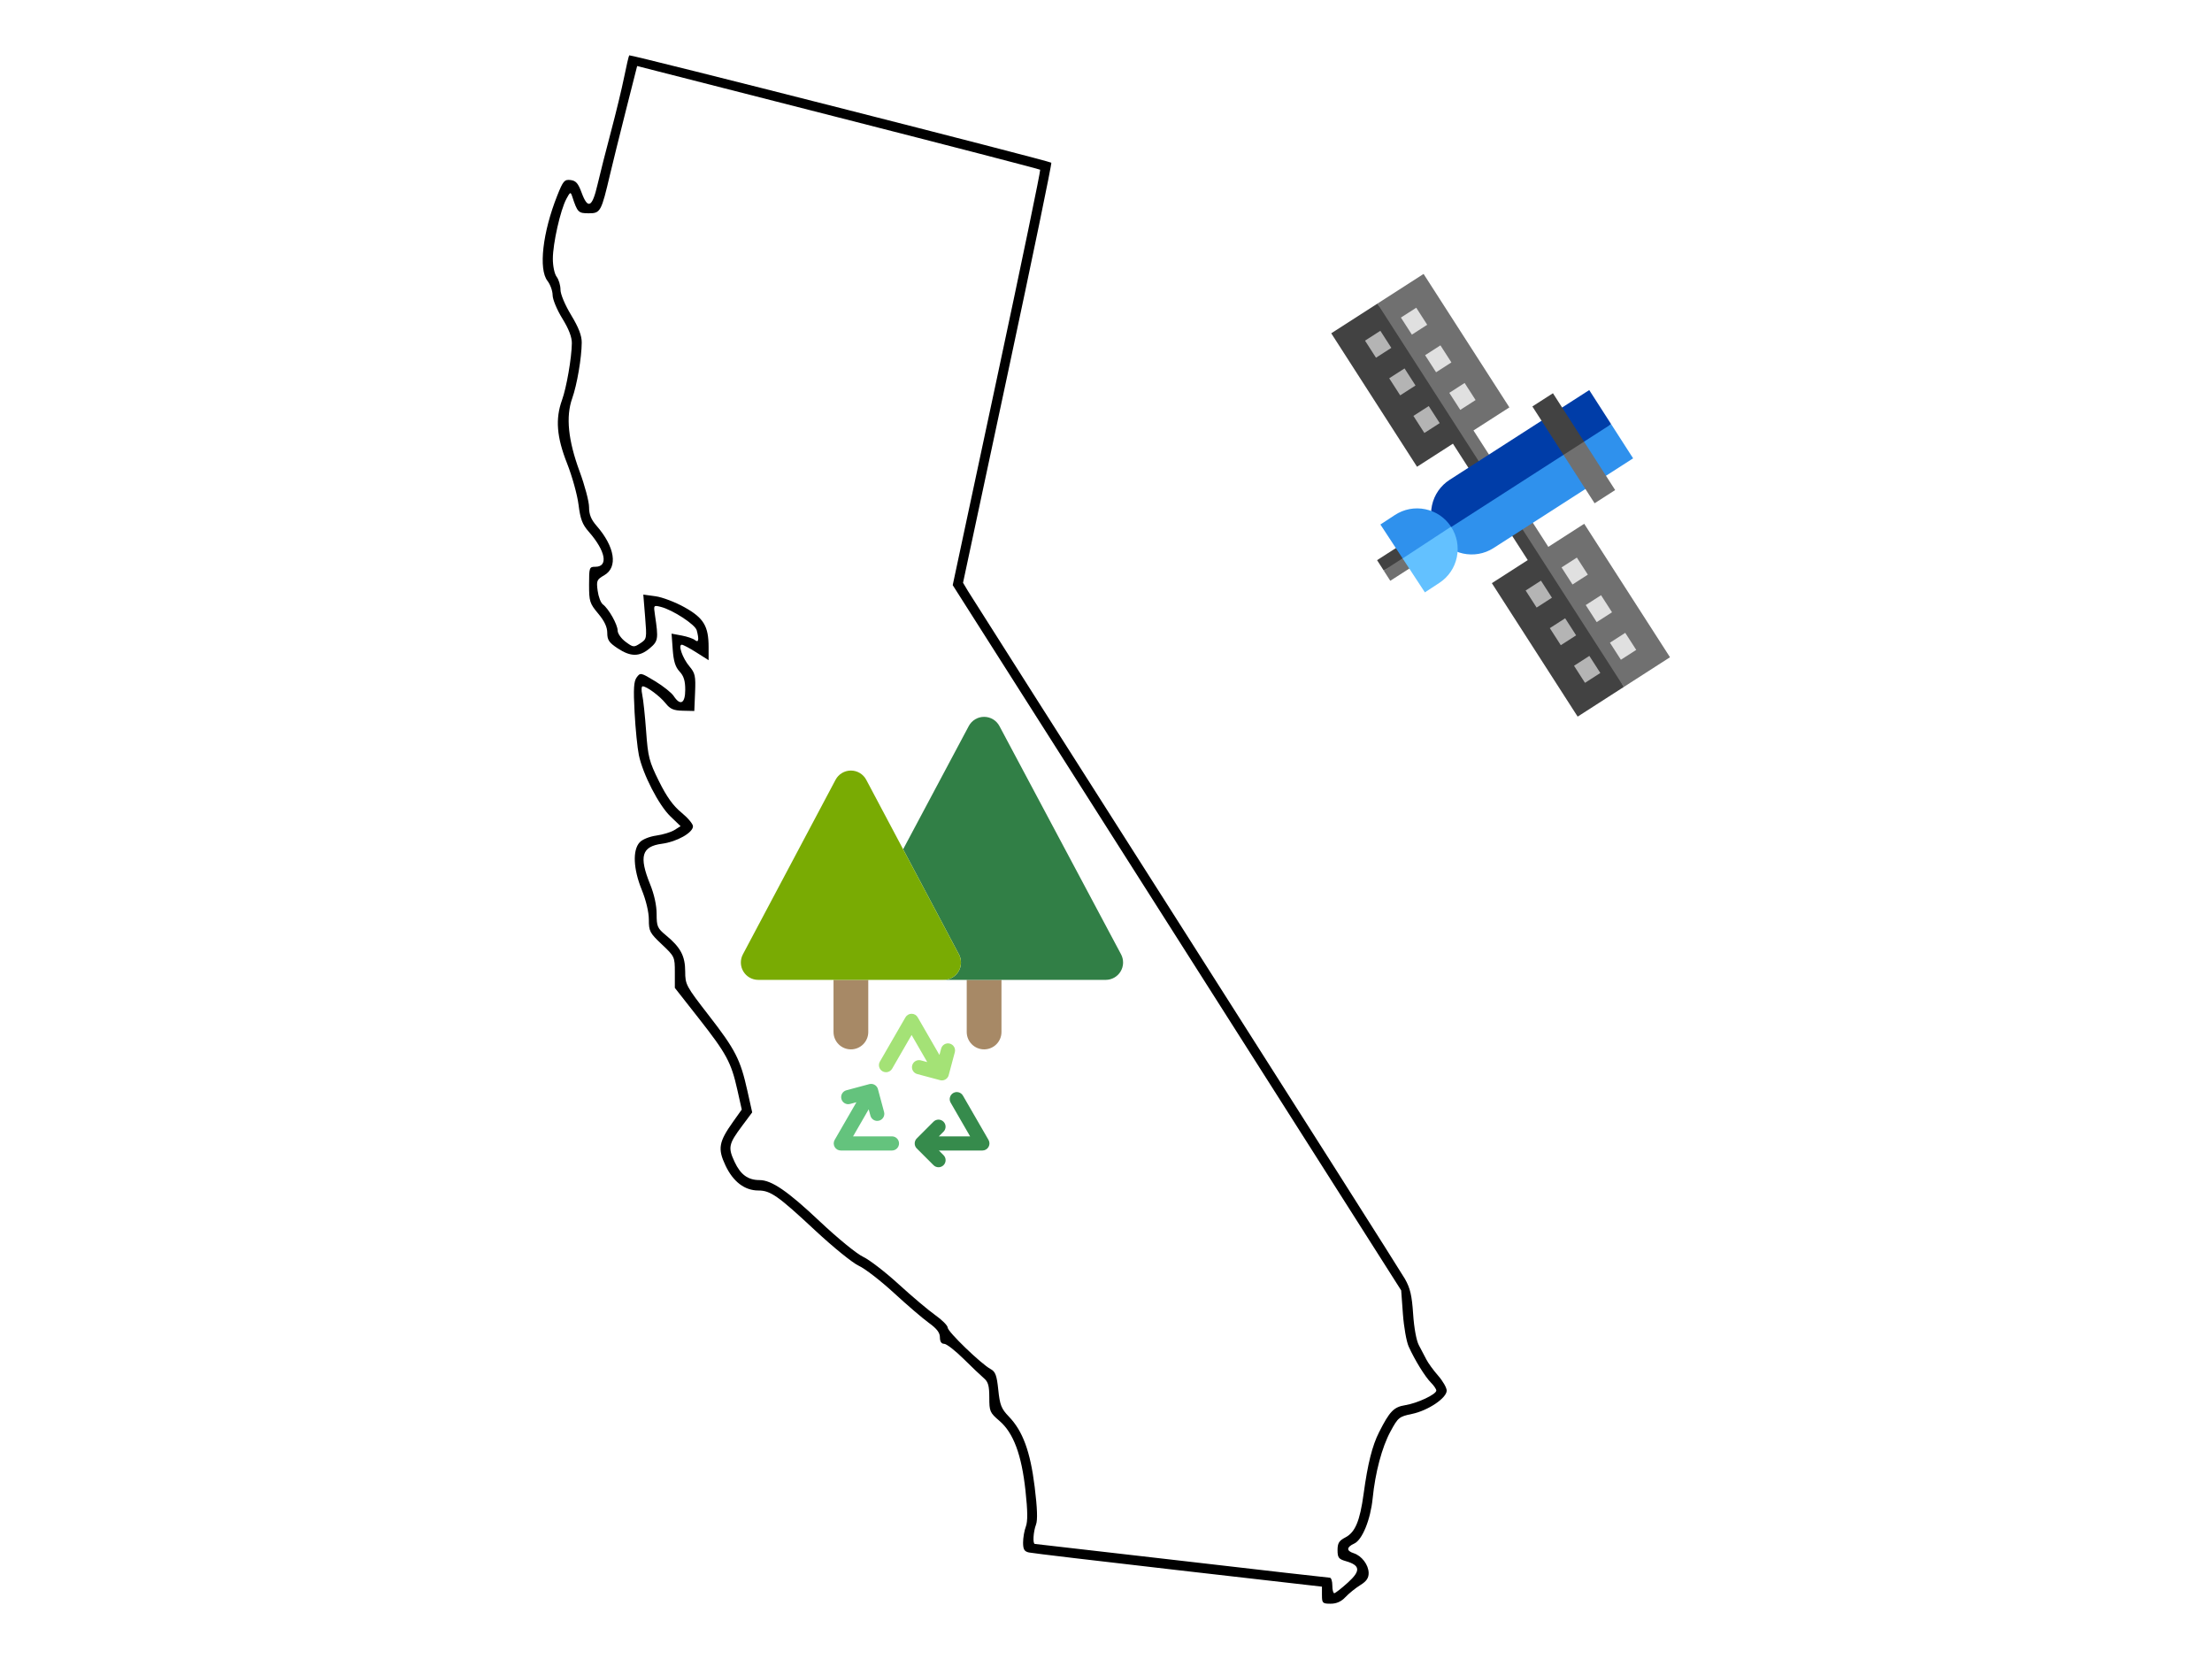 <?xml version="1.0" encoding="UTF-8" standalone="no"?>
<!-- Created with Inkscape (http://www.inkscape.org/) -->

<svg
   xmlns:dc="http://purl.org/dc/elements/1.1/"
   xmlns:cc="http://creativecommons.org/ns#"
   xmlns:rdf="http://www.w3.org/1999/02/22-rdf-syntax-ns#"
   xmlns:svg="http://www.w3.org/2000/svg"
   xmlns="http://www.w3.org/2000/svg"
   xmlns:sodipodi="http://sodipodi.sourceforge.net/DTD/sodipodi-0.dtd"
   xmlns:inkscape="http://www.inkscape.org/namespaces/inkscape"
   version="1.1"
   id="svg5606"
   width="400"
   height="300"
   viewBox="0 0 400 300"
   sodipodi:docname="california_carbon.svg"
   inkscape:version="0.92.1 r15371">
  <defs
     id="defs5610" />
  <sodipodi:namedview
     pagecolor="#ffffff"
     bordercolor="#666666"
     borderopacity="1"
     objecttolerance="10"
     gridtolerance="10"
     guidetolerance="10"
     inkscape:pageopacity="0"
     inkscape:pageshadow="2"
     inkscape:window-width="1920"
     inkscape:window-height="1137"
     id="namedview5608"
     showgrid="false"
     inkscape:zoom="0.99165005"
     inkscape:cx="118.49635"
     inkscape:cy="323.89418"
     inkscape:window-x="-8"
     inkscape:window-y="-8"
     inkscape:window-maximized="1"
     inkscape:current-layer="svg5606" />
  <g
     id="g7122"
     transform="translate(-20.128)">
    <path
       inkscape:connector-curvature="0"
       id="path6159"
       d="m 259.178,288.459 v -1.541 l -25.965,-2.971 c -14.281,-1.634 -26.441,-3.078 -27.023,-3.209 -0.837,-0.188 -1.057,-0.564 -1.057,-1.801 0,-0.86 0.224,-2.153 0.498,-2.874 0.356,-0.936 0.338,-2.792 -0.062,-6.493 -0.706,-6.523 -2.177,-10.461 -4.719,-12.638 -1.722,-1.474 -1.826,-1.715 -1.826,-4.22 0,-2.106 -0.201,-2.828 -0.97,-3.48 -0.534,-0.452 -2.199,-2.038 -3.7,-3.525 -1.501,-1.486 -3.073,-2.702 -3.494,-2.702 -0.502,0 -0.765,-0.403 -0.765,-1.172 0,-0.84 -0.566,-1.579 -1.997,-2.61 -1.099,-0.791 -3.947,-3.233 -6.331,-5.428 -2.383,-2.194 -5.238,-4.4 -6.344,-4.902 -1.106,-0.502 -4.654,-3.377 -7.885,-6.389 -6.729,-6.274 -8.079,-7.222 -10.284,-7.225 -2.473,-0.003 -4.544,-1.58 -5.935,-4.519 -1.435,-3.034 -1.222,-4.261 1.373,-7.912 l 1.569,-2.207 -0.809,-3.608 c -1.104,-4.927 -1.958,-6.505 -6.964,-12.881 l -4.329,-5.513 v -2.823 c 0,-2.779 -0.037,-2.858 -2.35,-5.041 -2.183,-2.06 -2.35,-2.377 -2.35,-4.465 0,-1.366 -0.506,-3.494 -1.29,-5.425 -1.52,-3.744 -1.672,-7.126 -0.384,-8.549 0.488,-0.539 1.759,-1.06 3.021,-1.238 1.198,-0.169 2.676,-0.62 3.285,-1.004 l 1.107,-0.697 -1.839,-1.767 c -2.102,-2.019 -4.979,-7.605 -5.703,-11.07 -0.27,-1.292 -0.62,-4.782 -0.778,-7.754 -0.228,-4.292 -0.148,-5.593 0.386,-6.319 0.655,-0.891 0.741,-0.873 3.332,0.698 1.463,0.887 2.974,2.091 3.357,2.677 1.201,1.833 2.086,1.35 2.086,-1.137 0,-1.618 -0.273,-2.492 -1.028,-3.296 -0.756,-0.805 -1.083,-1.855 -1.236,-3.971 l -0.208,-2.877 1.823,0.341 c 1.003,0.187 2.088,0.559 2.411,0.826 0.653,0.539 0.765,-0.094 0.315,-1.771 -0.281,-1.046 -4.341,-3.693 -6.493,-4.233 -1.317,-0.331 -1.326,-0.318 -1.055,1.493 0.646,4.31 0.583,4.704 -0.953,5.997 -1.856,1.562 -3.442,1.561 -5.806,-0.003 -1.547,-1.024 -1.87,-1.503 -1.87,-2.775 0,-1.069 -0.501,-2.138 -1.645,-3.507 -1.531,-1.832 -1.645,-2.193 -1.645,-5.214 0,-3.124 0.043,-3.245 1.143,-3.245 2.393,0 1.853,-2.861 -1.195,-6.332 -1.167,-1.329 -1.523,-2.269 -1.853,-4.898 -0.225,-1.789 -1.157,-5.145 -2.072,-7.459 -1.883,-4.762 -2.147,-8.056 -0.918,-11.448 0.813,-2.241 1.752,-7.663 1.782,-10.285 0.013,-1.106 -0.556,-2.581 -1.724,-4.474 -0.971,-1.573 -1.748,-3.445 -1.754,-4.225 -0.006,-0.77 -0.424,-1.929 -0.929,-2.576 -1.644,-2.102 -0.882,-8.765 1.762,-15.417 1.062,-2.671 1.298,-2.949 2.4,-2.82 0.97,0.113 1.382,0.579 2,2.258 1.14,3.097 1.924,2.713 2.88,-1.41 0.45,-1.939 1.55,-6.274 2.445,-9.634 0.895,-3.36 1.966,-7.795 2.38,-9.856 0.414,-2.06 0.827,-3.82 0.917,-3.91 0.193,-0.193 76,19.094 76.324,19.419 0.121,0.121 -3.421,17.262 -7.872,38.089 l -8.092,37.869 0.89,1.491 c 0.489,0.82 18.196,28.666 39.349,61.881 21.152,33.215 39.002,61.342 39.666,62.505 0.954,1.672 1.266,3.004 1.488,6.36 0.166,2.511 0.59,4.815 1.037,5.64 0.416,0.767 1.023,1.923 1.348,2.569 0.325,0.646 1.287,1.969 2.138,2.939 0.851,0.97 1.547,2.185 1.547,2.699 0,1.346 -3.378,3.615 -6.277,4.217 -2.333,0.484 -2.517,0.635 -3.902,3.198 -1.533,2.837 -2.743,7.392 -3.213,12.089 -0.383,3.827 -1.877,7.494 -3.321,8.152 -1.422,0.648 -1.466,1.317 -0.114,1.746 1.452,0.461 2.694,2.098 2.713,3.575 0.011,0.918 -0.396,1.508 -1.52,2.203 -0.844,0.522 -2.044,1.491 -2.667,2.153 -0.774,0.824 -1.625,1.204 -2.694,1.204 -1.453,0 -1.563,-0.108 -1.563,-1.541 z m 4.678,-2.269 c 2.367,-2.14 2.271,-3.131 -0.379,-3.891 -1.277,-0.366 -1.478,-0.637 -1.478,-1.989 0,-1.263 0.272,-1.705 1.408,-2.293 1.779,-0.92 2.636,-2.962 3.305,-7.878 0.743,-5.455 1.56,-8.711 2.798,-11.157 1.918,-3.788 2.658,-4.551 4.738,-4.884 2.207,-0.353 5.609,-1.956 5.609,-2.644 0,-0.253 -0.43,-0.891 -0.956,-1.417 -1.066,-1.066 -2.926,-4.075 -4.039,-6.536 -0.403,-0.89 -0.872,-3.538 -1.044,-5.886 l -0.312,-4.269 -40.549,-63.768 -40.549,-63.768 8.006,-37.459 c 4.403,-20.603 7.918,-37.548 7.809,-37.656 -0.108,-0.108 -16.551,-4.373 -36.538,-9.476 l -36.341,-9.279 -2.035,8.028 c -1.119,4.416 -2.407,9.615 -2.861,11.553 -1.587,6.771 -1.739,7.049 -3.845,7.049 -1.903,0 -2.05,-0.149 -3.006,-3.055 -0.283,-0.859 -0.374,-0.818 -1.061,0.47 -1.074,2.016 -2.434,8.051 -2.435,10.809 -8.3e-4,1.34 0.295,2.742 0.689,3.262 0.38,0.502 0.69,1.546 0.69,2.322 0,0.818 0.808,2.747 1.926,4.597 1.364,2.257 1.923,3.706 1.917,4.963 -0.014,2.739 -0.851,7.647 -1.724,10.102 -1.173,3.301 -0.738,7.585 1.342,13.218 0.939,2.544 1.708,5.445 1.708,6.446 0,1.33 0.362,2.235 1.347,3.363 3.337,3.826 3.91,7.516 1.392,8.962 -1.343,0.771 -1.429,0.976 -1.185,2.8 0.145,1.083 0.568,2.191 0.941,2.463 1.039,0.76 2.672,3.653 2.674,4.737 8.3e-4,0.535 0.647,1.446 1.44,2.033 1.375,1.016 1.492,1.029 2.645,0.273 1.188,-0.778 1.202,-0.855 0.881,-4.803 l -0.326,-4.012 2.219,0.304 c 1.221,0.167 3.58,1.065 5.243,1.995 3.456,1.932 4.346,3.41 4.346,7.21 v 2.355 l -2.207,-1.4 c -1.214,-0.77 -2.4,-1.4 -2.636,-1.4 -0.721,0 0.134,2.439 1.37,3.907 1.04,1.236 1.151,1.745 1.027,4.731 l -0.139,3.346 -2.079,-0.047 c -1.671,-0.037 -2.28,-0.299 -3.104,-1.332 -1.051,-1.318 -3.423,-3.077 -4.157,-3.082 -0.226,-0.002 -0.26,0.684 -0.076,1.524 0.184,0.84 0.501,3.816 0.704,6.614 0.337,4.648 0.537,5.425 2.32,9.025 1.395,2.815 2.552,4.431 4.055,5.662 1.157,0.948 2.1,2.068 2.097,2.489 -0.009,1.164 -2.916,2.799 -5.612,3.157 -3.663,0.486 -4.188,2.286 -2.137,7.333 0.737,1.815 1.175,3.811 1.175,5.361 0,2.267 0.14,2.585 1.703,3.873 2.626,2.165 3.46,3.735 3.463,6.524 0.003,2.375 0.143,2.634 4.297,7.989 4.785,6.168 5.686,7.929 6.947,13.587 l 0.871,3.907 -1.818,2.436 c -2.459,3.295 -2.586,3.909 -1.358,6.531 1.077,2.3 2.419,3.277 4.5,3.277 2.185,0 5.094,1.995 10.892,7.467 3.187,3.008 6.697,5.879 7.822,6.397 1.122,0.517 4.023,2.752 6.446,4.967 2.424,2.215 5.411,4.736 6.639,5.602 1.228,0.866 2.232,1.88 2.232,2.253 0,0.733 6.027,6.55 7.76,7.49 0.872,0.473 1.114,1.128 1.387,3.76 0.286,2.751 0.547,3.411 1.913,4.832 2.518,2.618 3.875,6.311 4.665,12.691 0.478,3.862 0.554,6.022 0.241,6.845 -0.491,1.292 -0.62,3.492 -0.204,3.492 0.139,0 12.096,1.375 26.57,3.055 14.474,1.68 26.521,3.055 26.77,3.055 0.249,0 0.452,0.634 0.452,1.41 0,0.775 0.159,1.401 0.352,1.391 0.194,-0.011 1.294,-0.871 2.445,-1.911 z"
       style="fill:#000000;stroke-width:0.47" />
    <g
       transform="matrix(0.135,0,0,0.135,154.099,125.134)"
       id="g6710">
      <g
         id="g6647">
        <path
           inkscape:connector-curvature="0"
           style="fill:#a78966"
           d="m 124.121,385.618 v 69.818 c 0,12.854 10.42,23.273 23.273,23.273 12.853,0 23.273,-10.418 23.273,-23.273 v -69.818 h -23.273 z"
           id="path6643" />
        <path
           inkscape:connector-curvature="0"
           style="fill:#a78966"
           d="m 302.545,385.618 v 69.818 c 0,12.854 10.42,23.273 23.273,23.273 12.853,0 23.273,-10.418 23.273,-23.273 v -69.818 h -23.273 z"
           id="path6645" />
      </g>
      <path
         inkscape:connector-curvature="0"
         style="fill:#317f46"
         d="m 346.357,45.619 c -4.042,-7.588 -11.94,-12.33 -20.539,-12.33 -8.598,0 -16.497,4.741 -20.539,12.33 l -87.929,165.046 13.16,24.793 13.16,24.793 41.84,78.822 6.006,11.315 c 2.096,3.496 3.302,7.587 3.302,11.958 0,12.854 -10.418,23.273 -23.273,23.273 h 31.001 23.273 23.273 139.636 c 8.173,0 15.746,-4.287 19.952,-11.295 4.208,-7.008 4.428,-15.708 0.586,-22.921 z"
         id="path6649" />
      <path
         inkscape:connector-curvature="0"
         style="fill:#79ab03"
         d="m 285.51,339.073 -41.84,-78.822 -13.16,-24.793 -13.16,-24.793 -49.4,-93.063 c -4.039,-7.607 -11.945,-12.362 -20.556,-12.362 -8.611,0 -16.517,4.755 -20.556,12.361 L 2.716,351.432 c -3.829,7.215 -3.596,15.906 0.611,22.905 4.208,6.999 11.778,11.28 19.943,11.28 h 100.848 23.273 23.273 100.848 0.031 c 12.854,0 23.273,-10.418 23.273,-23.273 0,-4.371 -1.206,-8.464 -3.302,-11.958 z"
         id="path6651" />
      <g
         id="g6653" />
      <g
         id="g6655" />
      <g
         id="g6657" />
      <g
         id="g6659" />
      <g
         id="g6661" />
      <g
         id="g6663" />
      <g
         id="g6665" />
      <g
         id="g6667" />
      <g
         id="g6669" />
      <g
         id="g6671" />
      <g
         id="g6673" />
      <g
         id="g6675" />
      <g
         id="g6677" />
      <g
         id="g6679" />
      <g
         id="g6681" />
    </g>
    <g
       style="stroke-width:0.153;stroke-miterlimit:4;stroke-dasharray:none"
       transform="matrix(0.055,0,0,0.055,170.892,183.118)"
       id="g6773">
      <path
         inkscape:connector-curvature="0"
         style="fill:#64c37d;stroke-width:0.153;stroke-miterlimit:4;stroke-dasharray:none"
         d="M 191.448,406.768 H 63.583 l 51.386,-89.001 5.623,20.918 c 2.793,10.389 12.19,17.237 22.46,17.237 2,0 4.034,-0.259 6.056,-0.805 12.414,-3.334 19.771,-16.103 16.434,-28.515 L 145.36,251.524 c -0.002,-0.006 -0.003,-0.014 -0.005,-0.022 -0.002,-0.003 -0.003,-0.005 -0.003,-0.009 -0.006,-0.017 -0.012,-0.034 -0.017,-0.051 -0.062,-0.225 -0.146,-0.436 -0.214,-0.658 -0.149,-0.495 -0.293,-0.993 -0.475,-1.471 -0.011,-0.028 -0.02,-0.059 -0.029,-0.088 -0.048,-0.129 -0.113,-0.247 -0.164,-0.374 -0.064,-0.157 -0.137,-0.306 -0.203,-0.459 -0.166,-0.391 -0.326,-0.787 -0.51,-1.165 -0.023,-0.043 -0.039,-0.093 -0.062,-0.138 -0.15,-0.299 -0.33,-0.58 -0.492,-0.874 -0.067,-0.119 -0.133,-0.236 -0.2,-0.355 -0.074,-0.135 -0.15,-0.268 -0.227,-0.4 -0.04,-0.078 -0.082,-0.152 -0.126,-0.225 -0.031,-0.048 -0.054,-0.101 -0.085,-0.149 -0.178,-0.284 -0.385,-0.546 -0.576,-0.819 -0.211,-0.303 -0.414,-0.614 -0.638,-0.908 -0.116,-0.15 -0.242,-0.292 -0.365,-0.436 -0.106,-0.124 -0.208,-0.25 -0.313,-0.374 -0.016,-0.017 -0.031,-0.036 -0.045,-0.054 -0.248,-0.293 -0.492,-0.594 -0.752,-0.874 -0.002,-0.003 -0.005,-0.005 -0.006,-0.008 -0.23,-0.244 -0.478,-0.469 -0.717,-0.701 -0.025,-0.025 -0.05,-0.05 -0.076,-0.074 -0.278,-0.268 -0.548,-0.546 -0.838,-0.799 -0.003,-0.003 -0.006,-0.005 -0.009,-0.008 -0.199,-0.172 -0.41,-0.332 -0.616,-0.493 -0.121,-0.095 -0.239,-0.194 -0.36,-0.289 -0.265,-0.209 -0.521,-0.43 -0.797,-0.627 -0.563,-0.403 -1.148,-0.777 -1.745,-1.129 -0.062,-0.036 -0.116,-0.079 -0.178,-0.115 -0.003,-0.002 -0.005,-0.002 -0.006,-0.005 -0.563,-0.323 -1.145,-0.61 -1.733,-0.886 -0.099,-0.048 -0.194,-0.105 -0.295,-0.152 -0.008,-0.005 -0.014,-0.006 -0.02,-0.009 -0.317,-0.144 -0.647,-0.258 -0.971,-0.388 -0.064,-0.025 -0.127,-0.05 -0.191,-0.074 -0.31,-0.123 -0.616,-0.258 -0.934,-0.365 -0.006,-0.002 -0.012,-0.005 -0.019,-0.006 -0.389,-0.132 -0.788,-0.233 -1.184,-0.344 -0.033,-0.011 -0.067,-0.019 -0.099,-0.028 -0.098,-0.028 -0.197,-0.054 -0.293,-0.082 -0.203,-0.059 -0.403,-0.123 -0.61,-0.169 -0.399,-0.095 -0.805,-0.157 -1.209,-0.23 -0.242,-0.043 -0.486,-0.087 -0.728,-0.127 -0.098,-0.017 -0.197,-0.039 -0.295,-0.051 -0.005,0 -0.008,-0.002 -0.008,-0.002 -0.393,-0.051 -0.787,-0.073 -1.178,-0.104 -0.368,-0.029 -0.732,-0.07 -1.102,-0.082 -0.389,-0.012 -0.782,0.006 -1.174,0.014 -0.171,0.003 -0.343,-0.002 -0.514,0.005 -0.155,0.006 -0.306,-0.005 -0.459,0.005 -0.043,0.005 -0.087,0.011 -0.13,0.014 -0.388,0.026 -0.777,0.084 -1.165,0.13 -0.068,0.008 -0.135,0.014 -0.203,0.022 -0.276,0.034 -0.549,0.048 -0.825,0.093 -0.022,0.003 -0.043,0.009 -0.065,0.014 -0.115,0.02 -0.23,0.051 -0.346,0.074 -0.5,0.09 -0.996,0.199 -1.489,0.321 -0.141,0.029 -0.284,0.054 -0.424,0.092 l -0.006,0.002 h -0.003 l -0.003,0.002 -75.141,20.165 c -12.415,3.331 -19.777,16.095 -16.446,28.509 2.79,10.394 12.19,17.247 22.463,17.247 1.997,0 4.028,-0.259 6.046,-0.802 L 74.613,294.583 3.119,418.404 c -4.158,7.199 -4.158,16.071 0,23.273 4.158,7.199 11.84,11.636 20.154,11.636 h 168.175 c 12.853,0 23.273,-10.42 23.273,-23.273 0,-12.853 -10.419,-23.272 -23.273,-23.272 z"
         id="path6712" />
      <path
         inkscape:connector-curvature="0"
         style="fill:#368b4c;stroke-width:0.153;stroke-miterlimit:4;stroke-dasharray:none"
         d="m 424.794,272.759 c -6.428,-11.132 -20.66,-14.943 -31.791,-8.519 -11.132,6.428 -14.946,20.662 -8.518,31.792 l 63.932,110.736 -102.768,-0.003 15.303,-15.327 c 9.083,-9.095 9.07,-23.831 -0.028,-32.912 -9.095,-9.081 -23.831,-9.07 -32.912,0.026 l -54.953,55.042 c -0.101,0.101 -0.186,0.213 -0.285,0.317 -0.428,0.445 -0.85,0.898 -1.243,1.376 -0.022,0.025 -0.045,0.048 -0.065,0.074 -0.219,0.267 -0.403,0.551 -0.607,0.824 -0.022,0.028 -0.042,0.057 -0.064,0.087 -0.208,0.281 -0.427,0.555 -0.619,0.842 -0.029,0.045 -0.065,0.087 -0.095,0.13 -0.194,0.293 -0.354,0.602 -0.531,0.901 -0.006,0.009 -0.012,0.019 -0.017,0.028 -0.135,0.225 -0.27,0.45 -0.402,0.678 -0.042,0.074 -0.092,0.147 -0.13,0.222 -0.028,0.053 -0.064,0.102 -0.092,0.157 -0.149,0.284 -0.265,0.577 -0.4,0.863 -0.012,0.023 -0.023,0.048 -0.033,0.07 -0.09,0.191 -0.175,0.38 -0.264,0.569 -0.064,0.135 -0.132,0.267 -0.188,0.405 -0.022,0.054 -0.051,0.105 -0.073,0.16 -0.118,0.29 -0.203,0.59 -0.309,0.883 -0.005,0.012 -0.008,0.025 -0.012,0.034 -0.127,0.357 -0.264,0.707 -0.372,1.069 -0.016,0.048 -0.036,0.095 -0.05,0.144 -0.095,0.315 -0.154,0.638 -0.233,0.956 v 0 c -0.093,0.371 -0.197,0.739 -0.272,1.112 -0.008,0.037 -0.02,0.074 -0.028,0.113 -0.051,0.271 -0.076,0.546 -0.118,0.819 -0.019,0.112 -0.031,0.223 -0.048,0.337 -0.022,0.154 -0.042,0.307 -0.065,0.459 -0.028,0.172 -0.057,0.343 -0.074,0.517 -0.003,0.028 -0.009,0.056 -0.012,0.082 -0.025,0.253 -0.02,0.507 -0.036,0.76 -0.028,0.433 -0.057,0.867 -0.06,1.302 0,0.051 -0.008,0.101 -0.008,0.152 0,0.002 0,0.005 0,0.005 0,0.003 0,0.008 0,0.012 0,0.203 0.023,0.406 0.029,0.61 0.016,0.542 0.028,1.083 0.079,1.621 0.003,0.022 0.006,0.04 0.009,0.062 0.014,0.141 0.039,0.278 0.061,0.417 0.022,0.177 0.051,0.352 0.076,0.529 0.057,0.403 0.099,0.807 0.175,1.207 0.006,0.033 0.019,0.065 0.025,0.098 0.073,0.368 0.175,0.723 0.265,1.085 0.084,0.332 0.147,0.669 0.245,0.999 0.012,0.042 0.033,0.084 0.043,0.127 0.109,0.355 0.242,0.698 0.366,1.047 0.113,0.32 0.209,0.642 0.337,0.957 0.02,0.048 0.047,0.096 0.067,0.144 0.135,0.323 0.292,0.632 0.441,0.946 0.152,0.324 0.285,0.655 0.453,0.973 0.026,0.048 0.057,0.095 0.085,0.143 0.011,0.022 0.026,0.042 0.036,0.062 0.149,0.273 0.318,0.54 0.479,0.81 0.191,0.323 0.365,0.652 0.573,0.967 0.026,0.039 0.057,0.074 0.084,0.113 0.02,0.031 0.045,0.061 0.065,0.09 0.191,0.282 0.405,0.552 0.61,0.829 0.213,0.284 0.403,0.577 0.63,0.852 0.016,0.019 0.034,0.036 0.048,0.054 l 0.002,0.003 c 0.458,0.554 0.943,1.092 1.458,1.612 0.029,0.03 0.053,0.061 0.082,0.092 l 55.045,54.998 c 4.544,4.541 10.498,6.81 16.449,6.81 5.959,0 11.919,-2.275 16.463,-6.824 9.084,-9.092 9.079,-23.827 -0.014,-32.912 l -15.275,-15.262 142.98,10e-4 c 8.313,0 15.996,-4.437 20.154,-11.636 4.158,-7.201 4.158,-16.072 0,-23.273 z"
         id="path6714" />
      <path
         inkscape:connector-curvature="0"
         style="fill:#a4e276;stroke-width:0.153;stroke-miterlimit:4;stroke-dasharray:none"
         d="m 349.595,221.953 c 0.006,0.002 0.011,0.003 0.017,0.005 0.019,0.005 0.036,0.008 0.053,0.012 0.282,0.074 0.563,0.133 0.846,0.197 0.216,0.048 0.43,0.104 0.647,0.147 0.146,0.028 0.292,0.045 0.438,0.071 0.348,0.061 0.695,0.126 1.044,0.171 0.239,0.031 0.478,0.045 0.715,0.07 0.07,0.006 0.14,0.012 0.209,0.02 0.059,0.005 0.118,0.011 0.175,0.017 0.135,0.014 0.27,0.031 0.403,0.039 0.5,0.033 1.001,0.048 1.499,0.048 0.047,0 0.092,-0.005 0.138,-0.006 0.532,-0.003 1.061,-0.026 1.587,-0.067 0.186,-0.014 0.369,-0.034 0.554,-0.054 0.258,-0.025 0.51,-0.061 0.766,-0.095 0.151,-0.02 0.303,-0.034 0.453,-0.056 0.101,-0.016 0.203,-0.022 0.303,-0.039 0.081,-0.014 0.158,-0.036 0.239,-0.05 0.082,-0.014 0.161,-0.036 0.242,-0.051 0.368,-0.07 0.739,-0.143 1.102,-0.231 0.088,-0.02 0.178,-0.033 0.267,-0.056 0.012,-0.003 0.023,-0.006 0.034,-0.009 0.017,-0.005 0.033,-0.011 0.048,-0.016 0.579,-0.147 1.151,-0.315 1.714,-0.506 0.002,0 0.003,-0.002 0.003,-0.002 0.014,-0.005 0.026,-0.009 0.037,-0.012 0.169,-0.059 0.337,-0.129 0.504,-0.195 0.355,-0.133 0.712,-0.261 1.063,-0.41 0.048,-0.022 0.099,-0.036 0.146,-0.056 0.109,-0.048 0.213,-0.105 0.321,-0.155 0.206,-0.093 0.41,-0.197 0.613,-0.295 0.163,-0.078 0.329,-0.152 0.49,-0.234 0.085,-0.045 0.175,-0.082 0.262,-0.127 0.096,-0.051 0.186,-0.112 0.282,-0.164 0.149,-0.082 0.298,-0.154 0.445,-0.237 0.116,-0.067 0.222,-0.147 0.335,-0.216 0.006,-0.003 0.011,-0.006 0.016,-0.009 0.177,-0.109 0.363,-0.202 0.538,-0.315 0.237,-0.152 0.465,-0.324 0.697,-0.486 0.054,-0.037 0.11,-0.076 0.164,-0.113 0.149,-0.105 0.299,-0.205 0.447,-0.312 0.074,-0.056 0.155,-0.102 0.228,-0.158 0.316,-0.242 0.617,-0.504 0.925,-0.76 0.057,-0.048 0.118,-0.096 0.175,-0.144 0.112,-0.098 0.23,-0.183 0.341,-0.282 0.002,-0.002 0.005,-0.003 0.006,-0.005 0.306,-0.273 0.594,-0.568 0.886,-0.856 0.155,-0.152 0.316,-0.295 0.467,-0.451 0.04,-0.043 0.078,-0.092 0.118,-0.133 0.065,-0.07 0.127,-0.144 0.191,-0.217 0.095,-0.112 0.192,-0.222 0.289,-0.33 0.163,-0.185 0.33,-0.365 0.487,-0.554 0.053,-0.064 0.11,-0.119 0.163,-0.185 0.088,-0.109 0.163,-0.227 0.25,-0.337 0.161,-0.205 0.312,-0.419 0.467,-0.628 0.121,-0.168 0.251,-0.326 0.369,-0.496 0.016,-0.023 0.033,-0.042 0.048,-0.065 0.127,-0.186 0.237,-0.388 0.36,-0.58 0.132,-0.208 0.264,-0.417 0.391,-0.63 0.064,-0.107 0.135,-0.209 0.197,-0.318 0.022,-0.036 0.043,-0.067 0.064,-0.102 0.157,-0.275 0.29,-0.565 0.433,-0.847 0.102,-0.2 0.213,-0.399 0.309,-0.602 0.223,-0.469 0.424,-0.951 0.617,-1.438 0.037,-0.095 0.078,-0.191 0.116,-0.285 0.033,-0.081 0.07,-0.16 0.099,-0.244 0.227,-0.624 0.433,-1.26 0.611,-1.911 0.003,-0.012 0.008,-0.025 0.011,-0.034 0.009,-0.031 0.02,-0.059 0.028,-0.09 0,0 0,-0.002 0.002,-0.003 v 0 -0.002 c 0.002,-0.002 0.002,-0.005 0.003,-0.008 0.002,-0.005 0.002,-0.008 0.002,-0.011 l 20.103,-75.148 c 3.322,-12.417 -4.051,-25.176 -16.468,-28.497 -12.412,-3.32 -25.173,4.053 -28.495,16.468 l -5.581,20.859 -71.48,-123.82 C 272.027,8.13 264.343,3.694 256.029,3.694 c -8.313,0 -15.998,4.436 -20.154,11.636 l -84.086,145.64 c -6.428,11.131 -2.614,25.366 8.518,31.792 11.127,6.425 25.363,2.613 31.791,-8.519 l 63.933,-110.733 51.382,89.001 -20.925,-5.589 c -12.404,-3.316 -25.173,4.06 -28.489,16.479 -3.317,12.418 4.062,25.173 16.48,28.489 z"
         id="path6716" />
      <g
         style="stroke-width:0.153;stroke-miterlimit:4;stroke-dasharray:none"
         id="g6718" />
      <g
         style="stroke-width:0.153;stroke-miterlimit:4;stroke-dasharray:none"
         id="g6720" />
      <g
         style="stroke-width:0.153;stroke-miterlimit:4;stroke-dasharray:none"
         id="g6722" />
      <g
         style="stroke-width:0.153;stroke-miterlimit:4;stroke-dasharray:none"
         id="g6724" />
      <g
         style="stroke-width:0.153;stroke-miterlimit:4;stroke-dasharray:none"
         id="g6726" />
      <g
         style="stroke-width:0.153;stroke-miterlimit:4;stroke-dasharray:none"
         id="g6728" />
      <g
         style="stroke-width:0.153;stroke-miterlimit:4;stroke-dasharray:none"
         id="g6730" />
      <g
         style="stroke-width:0.153;stroke-miterlimit:4;stroke-dasharray:none"
         id="g6732" />
      <g
         style="stroke-width:0.153;stroke-miterlimit:4;stroke-dasharray:none"
         id="g6734" />
      <g
         style="stroke-width:0.153;stroke-miterlimit:4;stroke-dasharray:none"
         id="g6736" />
      <g
         style="stroke-width:0.153;stroke-miterlimit:4;stroke-dasharray:none"
         id="g6738" />
      <g
         style="stroke-width:0.153;stroke-miterlimit:4;stroke-dasharray:none"
         id="g6740" />
      <g
         style="stroke-width:0.153;stroke-miterlimit:4;stroke-dasharray:none"
         id="g6742" />
      <g
         style="stroke-width:0.153;stroke-miterlimit:4;stroke-dasharray:none"
         id="g6744" />
      <g
         style="stroke-width:0.153;stroke-miterlimit:4;stroke-dasharray:none"
         id="g6746" />
    </g>
    <g
       transform="matrix(-0.03,0.138,-0.138,-0.03,334.496,61.913)"
       id="g6887">
      <g
         id="g6779">
        <polygon
           style="fill:#b4b4b4"
           points="379.477,105.395 329.711,182.289 368.348,220.926 489.865,99.408 451.229,60.771 "
           id="polygon6775" />
        <polygon
           style="fill:#b4b4b4"
           points="60.772,451.229 99.408,489.865 220.926,368.347 182.289,329.711 102.702,371.152 "
           id="polygon6777" />
      </g>
      <g
         id="g6785">
        <rect
           x="285.227"
           y="74.886"
           transform="matrix(-0.707,0.707,-0.707,-0.707,705.865,-87.961)"
           style="fill:#e0e0e0"
           width="171.846"
           height="54.645"
           id="rect6781" />
        <rect
           x="74.901"
           y="285.233"
           transform="matrix(0.707,0.707,-0.707,0.707,292.386,36.429)"
           style="fill:#e0e0e0"
           width="54.635"
           height="171.846"
           id="rect6783" />
      </g>
      <g
         id="g6791">
        <path
           inkscape:connector-curvature="0"
           style="fill:#424242"
           d="m 462.296,49.704 -78.767,63.619 -98.175,113.323 11.068,11.068 33.288,-33.288 38.636,38.636 L 512,99.408 Z m -93.949,149.087 -16.501,-16.501 18.371,-18.371 16.501,16.501 z m 40.507,-40.506 -16.501,-16.501 18.37,-18.37 16.501,16.501 z m 24.004,-57.007 18.371,-18.371 16.501,16.501 -18.371,18.371 z"
           id="path6787" />
        <path
           inkscape:connector-curvature="0"
           style="fill:#424242"
           d="M 99.408,512 243.061,368.347 204.424,329.71 237.712,296.422 226.645,285.355 113.322,383.53 49.703,462.297 Z m 82.881,-160.154 16.501,16.501 -18.371,18.371 -16.501,-16.501 z m -40.506,40.506 16.501,16.501 -18.371,18.371 -16.501,-16.501 z m -24.004,57.007 -18.371,18.371 -16.501,-16.502 18.371,-18.37 z"
           id="path6789" />
      </g>
      <g
         id="g6797">
        <path
           inkscape:connector-curvature="0"
           style="fill:#707070"
           d="m 412.593,0 -143.653,143.653 38.636,38.636 -33.288,33.289 11.067,11.067 176.941,-176.941 z m -82.882,160.155 -16.501,-16.501 18.371,-18.371 16.501,16.501 z m 40.506,-40.507 -16.501,-16.501 18.37,-18.37 16.501,16.501 z m 24.004,-57.007 18.371,-18.371 16.501,16.501 -18.371,18.371 z"
           id="path6793" />
        <path
           inkscape:connector-curvature="0"
           style="fill:#707070"
           d="M 182.29,307.576 143.653,268.94 0,412.592 49.704,462.296 226.645,285.355 215.578,274.288 Z M 60.772,429.094 44.271,412.593 62.642,394.222 79.143,410.723 Z m 40.506,-40.506 -16.501,-16.501 18.371,-18.371 16.501,16.501 z m 40.505,-40.506 -16.502,-16.502 18.371,-18.371 16.502,16.502 z"
           id="path6795" />
      </g>
      <path
         inkscape:connector-curvature="0"
         style="fill:#003da8"
         d="m 100.271,173.737 150.185,150.186 c 9.812,9.812 22.857,15.216 36.734,15.216 13.873,0 26.916,-5.402 36.727,-15.209 L 243.061,215.307 136.998,137.01 Z"
         id="path6799" />
      <path
         inkscape:connector-curvature="0"
         style="fill:#2f91ed"
         d="M 323.923,250.456 173.737,100.27 136.998,137.01 323.917,323.929 c 0.002,-0.002 0.004,-0.004 0.006,-0.006 20.254,-20.255 20.254,-53.212 0,-73.467 z"
         id="path6801" />
      <polygon
         style="fill:#424242"
         points="335.051,357.186 370.801,392.936 381.862,381.875 351.054,341.184 "
         id="polygon6803" />
      <rect
         x="361.691"
         y="333.187"
         transform="matrix(-0.707,0.707,-0.707,-0.707,884.287,350.645)"
         style="fill:#707070"
         width="15.662"
         height="50.555"
         id="rect6805" />
      <path
         inkscape:connector-curvature="0"
         style="fill:#2f91ed"
         d="m 293.951,346.374 c 0.126,13.876 5.649,26.872 15.55,36.594 l 15.797,15.512 36.391,-37.061 -17.682,-33.645 -35.18,-18.264 c -9.721,9.9 -15.004,22.992 -14.876,36.864 z"
         id="path6807" />
      <path
         inkscape:connector-curvature="0"
         style="fill:#63c1ff"
         d="m 382.294,308.835 c -9.901,-9.722 -22.995,-15.007 -36.872,-14.881 -13.875,0.126 -26.871,5.649 -36.593,15.55 -0.002,0.002 -0.004,0.004 -0.006,0.006 l 52.864,51.909 36.403,-37.073 z"
         id="path6809" />
      <polygon
         style="fill:#424242"
         points="166.192,166.203 114.102,218.293 136.237,240.427 188.325,188.338 182.289,170.444 "
         id="polygon6811" />
      <rect
         x="166.459"
         y="135.572"
         transform="matrix(-0.707,0.707,-0.707,-0.707,453.982,114.401)"
         style="fill:#707070"
         width="73.678"
         height="31.303"
         id="rect6813" />
      <g
         id="g6815" />
      <g
         id="g6817" />
      <g
         id="g6819" />
      <g
         id="g6821" />
      <g
         id="g6823" />
      <g
         id="g6825" />
      <g
         id="g6827" />
      <g
         id="g6829" />
      <g
         id="g6831" />
      <g
         id="g6833" />
      <g
         id="g6835" />
      <g
         id="g6837" />
      <g
         id="g6839" />
      <g
         id="g6841" />
      <g
         id="g6843" />
    </g>
  </g>
</svg>
